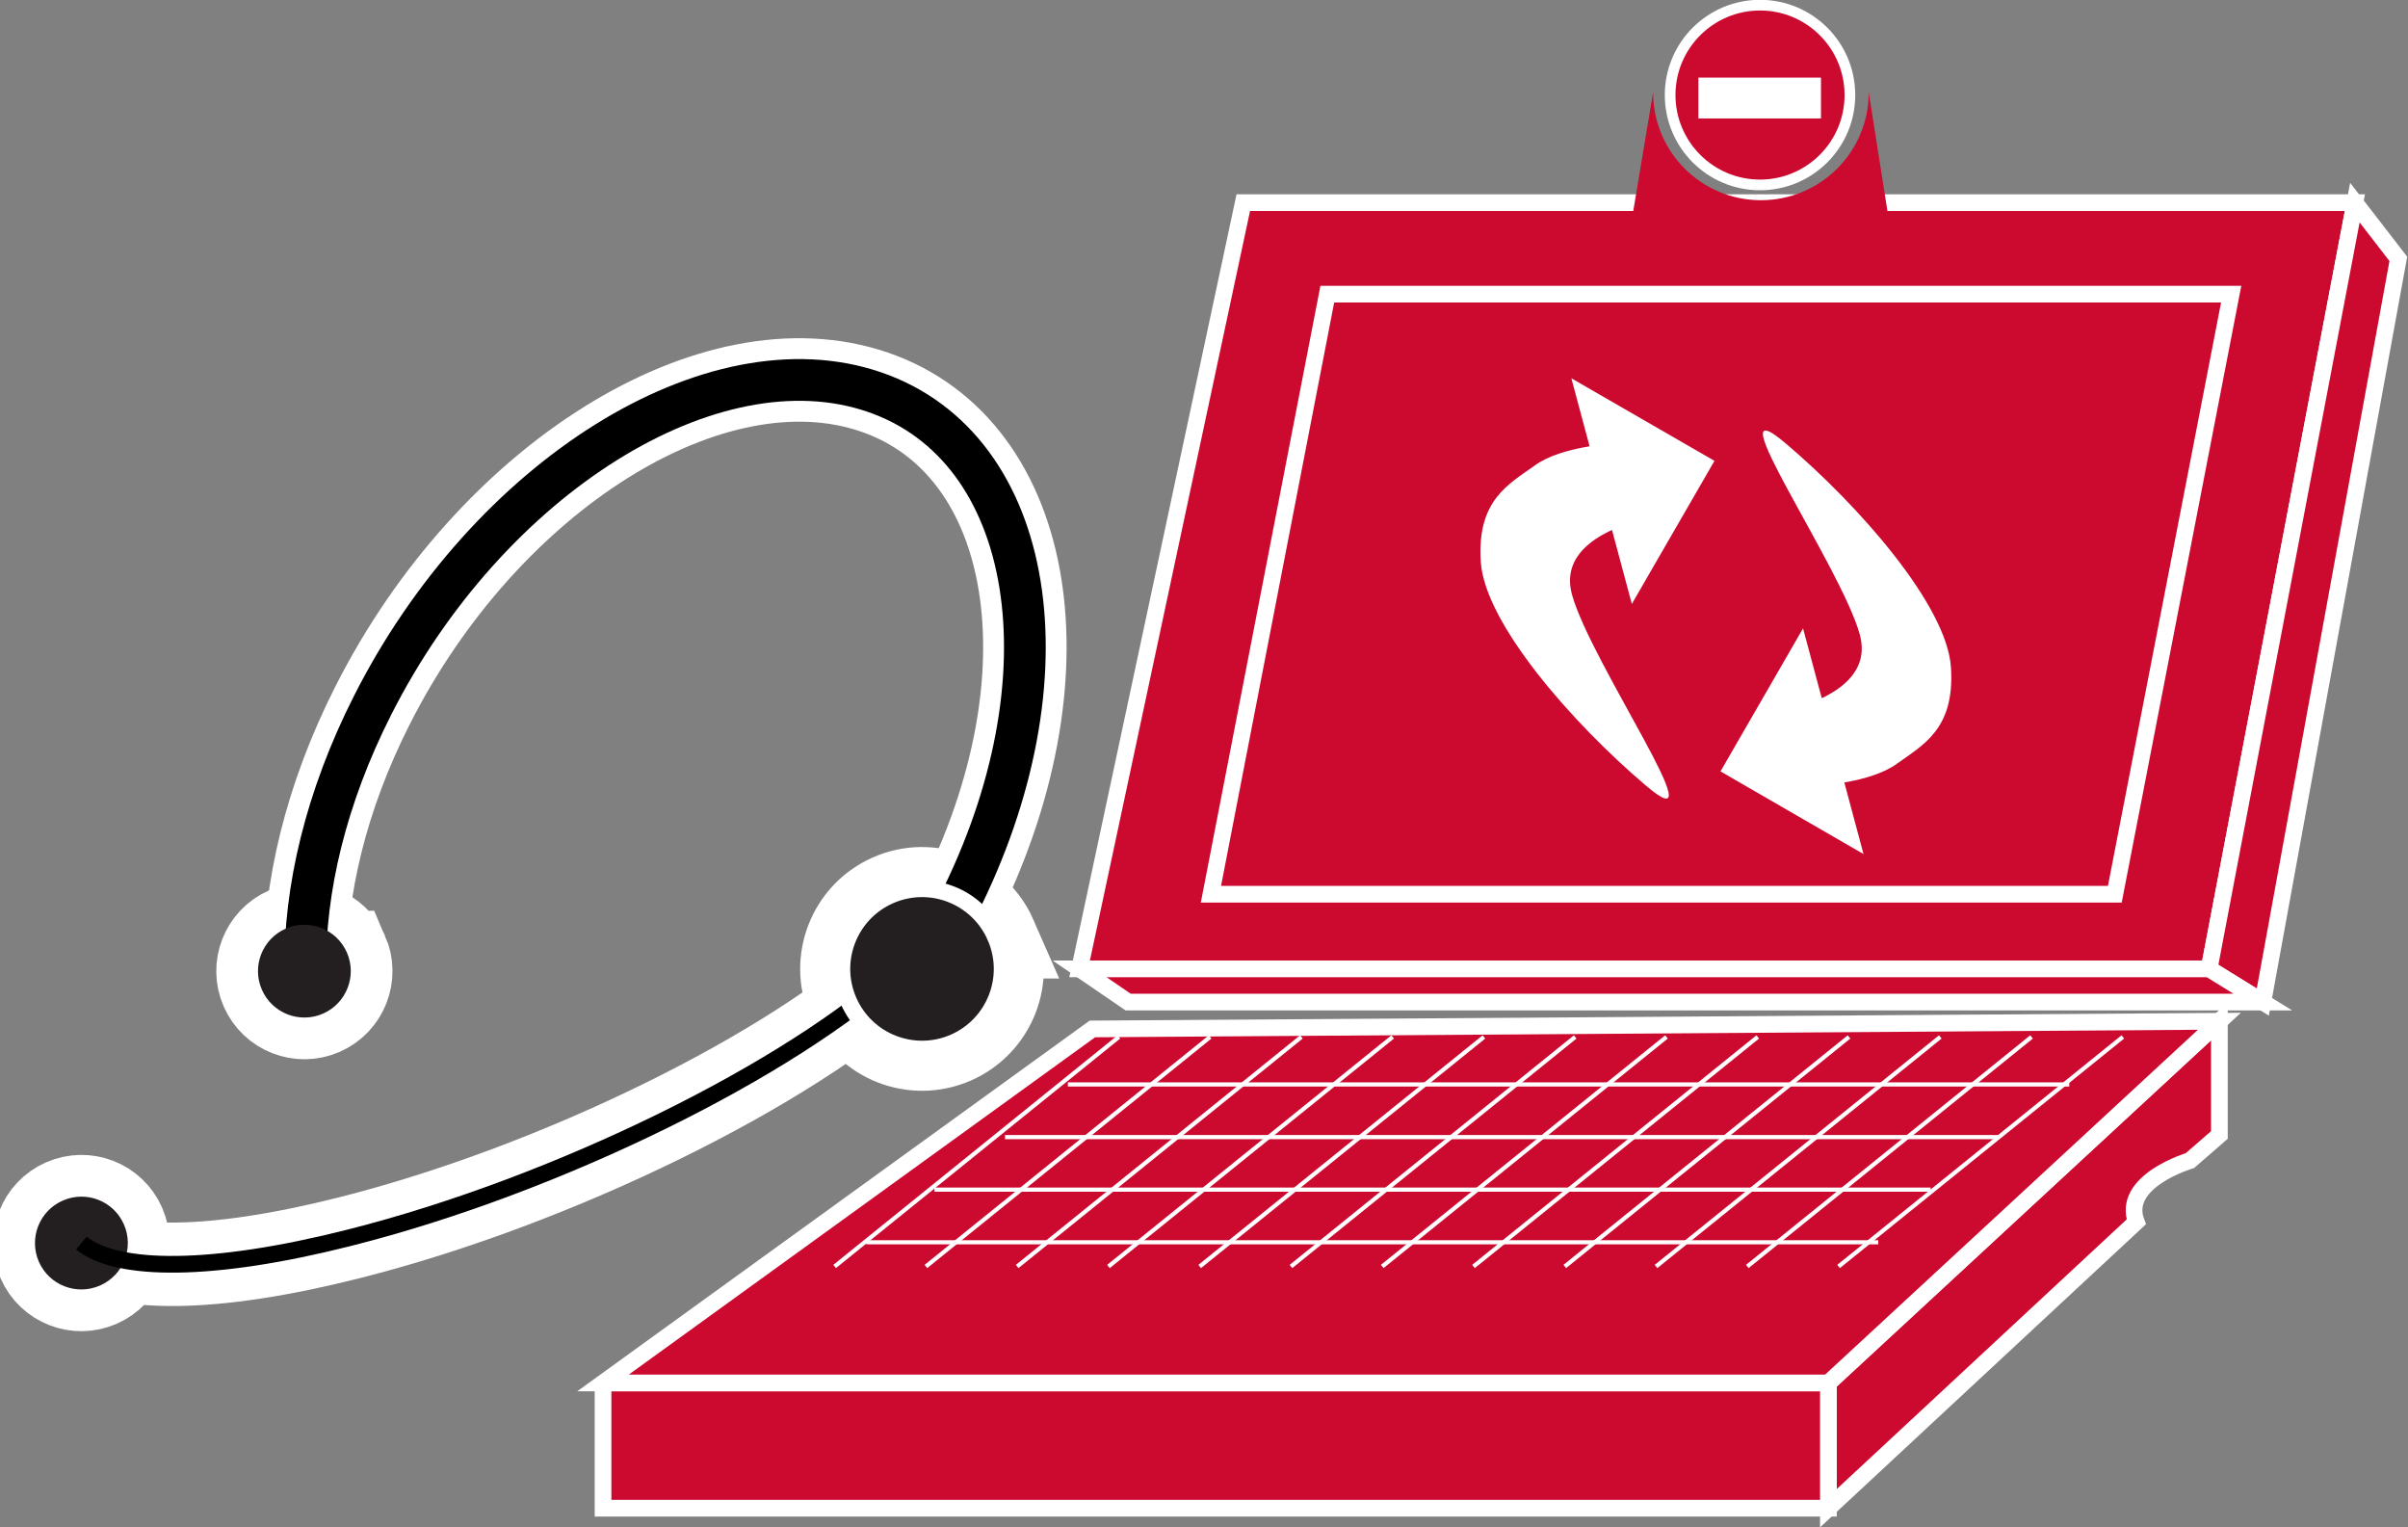 <?xml version="1.0" encoding="UTF-8" standalone="no"?>
<svg
   xmlns:dc="http://purl.org/dc/elements/1.1/"
   xmlns:cc="http://creativecommons.org/ns#"
   xmlns:rdf="http://www.w3.org/1999/02/22-rdf-syntax-ns#"
   xmlns:svg="http://www.w3.org/2000/svg"
   xmlns="http://www.w3.org/2000/svg"
   viewBox="0 0 76.933 48.787"
   height="48.787"
   width="76.933"
   xml:space="preserve"
   id="svg2"
   version="1.1"><rect x="0" y="0" width="76.933" height="48.787" fill="#808080" stroke="none"/><defs
     id="defs6" /><g
     transform="matrix(1.333,0,0,-1.333,0,48.787)"
     id="g10"><g
       transform="scale(0.1)"
       id="g12"><path
         id="path14"
         style="fill:#CC092F;fill-opacity:1;fill-rule:nonzero;stroke:none"
         d="m 529.473,133.828 34.941,183.606 H 297.988 L 258.754,133.828 h 270.719" /><path
         id="path16"
         style="fill:none;stroke:#ffffff;stroke-width:4;stroke-linecap:butt;stroke-linejoin:miter;stroke-miterlimit:4;stroke-dasharray:none;stroke-opacity:1"
         d="m 529.473,133.828 34.941,183.606 H 297.988 L 258.754,133.828 Z" /><path
         id="path18"
         style="fill:#CC092F;fill-opacity:1;fill-rule:nonzero;stroke:none"
         d="m 564.414,317.434 10.41,-13.477 -32.48,-178.086 -12.871,7.957 34.941,183.606" /><path
         id="path20"
         style="fill:none;stroke:#ffffff;stroke-width:4;stroke-linecap:butt;stroke-linejoin:miter;stroke-miterlimit:4;stroke-dasharray:none;stroke-opacity:1"
         d="m 564.414,317.434 10.41,-13.477 -32.48,-178.086 -12.871,7.957 z" /><path
         id="path22"
         style="fill:#CC092F;fill-opacity:1;fill-rule:nonzero;stroke:none"
         d="m 258.754,133.828 11.641,-7.957 h 271.949 l -12.871,7.957 H 258.754" /><path
         id="path24"
         style="fill:none;stroke:#ffffff;stroke-width:4;stroke-linecap:butt;stroke-linejoin:miter;stroke-miterlimit:4;stroke-dasharray:none;stroke-opacity:1"
         d="m 258.754,133.828 11.641,-7.957 h 271.949 l -12.871,7.957 z" /><path
         id="path26"
         style="fill:#CC092F;fill-opacity:1;fill-rule:nonzero;stroke:none"
         d="M 531.934,121.27 V 94.023 l -7.051,-6.133 c 0,0 -16.543,-4.891 -12.871,-14.688 L 438.223,4.59 V 34.609 l 93.711,86.661" /><path
         id="path28"
         style="fill:none;stroke:#ffffff;stroke-width:4;stroke-linecap:butt;stroke-linejoin:miter;stroke-miterlimit:4;stroke-dasharray:none;stroke-opacity:1"
         d="M 531.934,121.27 V 94.023 l -7.051,-6.133 c 0,0 -16.543,-4.891 -12.871,-14.688 L 438.223,4.59 V 34.609 Z" /><path
         id="path30"
         style="fill:#CC092F;fill-opacity:1;fill-rule:nonzero;stroke:none"
         d="m 144.535,4.59 h 293.688 v 30.02 H 144.535 Z" /><path
         id="path32"
         style="fill:none;stroke:#ffffff;stroke-width:4;stroke-linecap:butt;stroke-linejoin:miter;stroke-miterlimit:4;stroke-dasharray:none;stroke-opacity:1"
         d="M 144.535,34.609 V 4.59 H 438.223 V 34.609 H 144.535" /><path
         id="path34"
         style="fill:#CC092F;fill-opacity:1;fill-rule:nonzero;stroke:none"
         d="M 261.82,119.434 531.934,121.27 438.223,34.609 H 144.535 L 261.82,119.434" /><path
         id="path36"
         style="fill:none;stroke:#ffffff;stroke-width:4;stroke-linecap:butt;stroke-linejoin:miter;stroke-miterlimit:4;stroke-dasharray:none;stroke-opacity:1"
         d="M 261.82,119.434 531.934,121.27 438.223,34.609 H 144.535 Z" /><path
         id="path38"
         style="fill:#CC092F;fill-opacity:1;fill-rule:nonzero;stroke:none"
         d="m 506.875,151.719 27.891,143.789 H 318.125 L 290.234,151.719 h 216.641" /><path
         id="path40"
         style="fill:none;stroke:#ffffff;stroke-width:4;stroke-linecap:butt;stroke-linejoin:miter;stroke-miterlimit:4;stroke-dasharray:none;stroke-opacity:1"
         d="m 506.875,151.719 27.891,143.789 H 318.125 L 290.234,151.719 Z" /><path
         id="path42"
         style="fill:none;stroke:#ffffff;stroke-width:1;stroke-linecap:butt;stroke-linejoin:round;stroke-miterlimit:4;stroke-dasharray:none;stroke-opacity:1"
         d="M 268.168,117.52 200.043,62.512" /><path
         id="path44"
         style="fill:none;stroke:#ffffff;stroke-width:1;stroke-linecap:butt;stroke-linejoin:round;stroke-miterlimit:4;stroke-dasharray:none;stroke-opacity:1"
         d="M 290.039,117.52 221.918,62.512" /><path
         id="path46"
         style="fill:none;stroke:#ffffff;stroke-width:1;stroke-linecap:butt;stroke-linejoin:round;stroke-miterlimit:4;stroke-dasharray:none;stroke-opacity:1"
         d="M 311.914,117.52 243.793,62.512" /><path
         id="path48"
         style="fill:none;stroke:#ffffff;stroke-width:1;stroke-linecap:butt;stroke-linejoin:round;stroke-miterlimit:4;stroke-dasharray:none;stroke-opacity:1"
         d="M 333.789,117.52 265.668,62.512" /><path
         id="path50"
         style="fill:none;stroke:#ffffff;stroke-width:1;stroke-linecap:butt;stroke-linejoin:round;stroke-miterlimit:4;stroke-dasharray:none;stroke-opacity:1"
         d="M 355.664,117.52 287.539,62.512" /><path
         id="path52"
         style="fill:none;stroke:#ffffff;stroke-width:1;stroke-linecap:butt;stroke-linejoin:round;stroke-miterlimit:4;stroke-dasharray:none;stroke-opacity:1"
         d="M 377.539,117.52 309.414,62.512" /><path
         id="path54"
         style="fill:none;stroke:#ffffff;stroke-width:1;stroke-linecap:butt;stroke-linejoin:round;stroke-miterlimit:4;stroke-dasharray:none;stroke-opacity:1"
         d="M 399.414,117.52 331.289,62.512" /><path
         id="path56"
         style="fill:none;stroke:#ffffff;stroke-width:1;stroke-linecap:butt;stroke-linejoin:round;stroke-miterlimit:4;stroke-dasharray:none;stroke-opacity:1"
         d="M 421.289,117.52 353.164,62.512" /><path
         id="path58"
         style="fill:none;stroke:#ffffff;stroke-width:1;stroke-linecap:butt;stroke-linejoin:round;stroke-miterlimit:4;stroke-dasharray:none;stroke-opacity:1"
         d="M 443.164,117.52 375.039,62.512" /><path
         id="path60"
         style="fill:none;stroke:#ffffff;stroke-width:1;stroke-linecap:butt;stroke-linejoin:round;stroke-miterlimit:4;stroke-dasharray:none;stroke-opacity:1"
         d="M 465.039,117.52 396.914,62.512" /><path
         id="path62"
         style="fill:none;stroke:#ffffff;stroke-width:1;stroke-linecap:butt;stroke-linejoin:round;stroke-miterlimit:4;stroke-dasharray:none;stroke-opacity:1"
         d="M 486.914,117.52 418.789,62.512" /><path
         id="path64"
         style="fill:none;stroke:#ffffff;stroke-width:1;stroke-linecap:butt;stroke-linejoin:round;stroke-miterlimit:4;stroke-dasharray:none;stroke-opacity:1"
         d="M 508.789,117.52 440.664,62.512" /><path
         id="path66"
         style="fill:none;stroke:#ffffff;stroke-width:1;stroke-linecap:butt;stroke-linejoin:round;stroke-miterlimit:4;stroke-dasharray:none;stroke-opacity:1"
         d="M 207.66,68.312 H 450.176" /><path
         id="path68"
         style="fill:none;stroke:#ffffff;stroke-width:1;stroke-linecap:butt;stroke-linejoin:round;stroke-miterlimit:4;stroke-dasharray:none;stroke-opacity:1"
         d="M 223.969,80.918 H 462.734" /><path
         id="path70"
         style="fill:none;stroke:#ffffff;stroke-width:1;stroke-linecap:butt;stroke-linejoin:round;stroke-miterlimit:4;stroke-dasharray:none;stroke-opacity:1"
         d="m 240.883,93.516 h 238.14" /><path
         id="path72"
         style="fill:none;stroke:#ffffff;stroke-width:1;stroke-linecap:butt;stroke-linejoin:round;stroke-miterlimit:4;stroke-dasharray:none;stroke-opacity:1"
         d="M 255.941,106.133 H 495.957" /><path
         id="path74"
         style="fill:#ffffff;fill-opacity:1;fill-rule:nonzero;stroke:none"
         d="m 427.949,259.777 c 17.735,-15.019 38.711,-38.964 39.649,-53.711 0.957,-14.746 -6.621,-18.515 -13.008,-23.125 -6.406,-4.601 -19.043,-5.234 -19.043,-5.234 l -13.906,16.797 c 0,0 28.593,3.125 24.101,19.473 -4.512,16.328 -35.508,60.82 -17.793,45.8" /><path
         id="path76"
         style="fill:#ffffff;fill-opacity:1;fill-rule:nonzero;stroke:none"
         d="m 432.148,215.422 14.493,-54.082 -34.278,19.805 z" /><path
         id="path78"
         style="fill:#ffffff;fill-opacity:1;fill-rule:nonzero;stroke:none"
         d="m 394.551,177.688 c -17.715,15.019 -38.692,38.953 -39.649,53.71 -0.937,14.735 6.621,18.516 13.028,23.114 6.386,4.601 19.023,5.234 19.023,5.234 l 13.926,-16.797 c 0,0 -28.594,-3.125 -24.102,-19.461 4.512,-16.34 35.489,-60.82 17.774,-45.8" /><path
         id="path80"
         style="fill:#ffffff;fill-opacity:1;fill-rule:nonzero;stroke:none"
         d="m 391.113,221.27 -14.492,54.074 34.297,-19.785 z" /><path
         id="path82"
         style="fill:#CC092F;fill-opacity:1;fill-rule:nonzero;stroke:none"
         d="m 421.836,321.68 c 11.894,0 21.543,9.648 21.543,21.543 0,11.894 -9.649,21.535 -21.543,21.535 -11.895,0 -21.543,-9.641 -21.543,-21.535 0,-11.895 9.648,-21.543 21.543,-21.543" /><path
         id="path84"
         style="fill:none;stroke:#ffffff;stroke-width:2.56;stroke-linecap:butt;stroke-linejoin:miter;stroke-miterlimit:4;stroke-dasharray:none;stroke-opacity:1"
         d="m 421.836,321.68 c 11.894,0 21.543,9.648 21.543,21.543 0,11.894 -9.649,21.535 -21.543,21.535 -11.895,0 -21.543,-9.641 -21.543,-21.535 0,-11.895 9.648,-21.543 21.543,-21.543 z" /><path
         id="path86"
         style="fill:#CC092F;fill-opacity:1;fill-rule:nonzero;stroke:none"
         d="m 390.637,310.527 5.574,33.34 c 0,-14.277 11.562,-25.847 25.84,-25.847 14.277,0 25.847,11.57 25.847,25.847 l 5.254,-33.379 -62.515,0.039" /><path
         id="path88"
         style="fill:#ffffff;fill-opacity:1;fill-rule:nonzero;stroke:none"
         d="m 436.445,337.609 v 9.786 H 407.07 v -9.786 h 29.375" /><path
         id="path90"
         style="fill:#231f20;fill-opacity:1;fill-rule:nonzero;stroke:none"
         d="m 29.695,72.598 c 2.473,-5.625 -0.082,-12.176 -5.726,-14.649 -5.613,-2.469 -12.188,0.078 -14.652,5.703 -2.465,5.625 0.102,12.188 5.723,14.649 5.641,2.481 12.191,-0.078 14.656,-5.703" /><path
         id="path92"
         style="fill:none;stroke:#ffffff;stroke-width:20;stroke-linecap:butt;stroke-linejoin:miter;stroke-miterlimit:4;stroke-dasharray:none;stroke-opacity:1"
         d="m 29.695,72.598 c 2.473,-5.625 -0.082,-12.176 -5.726,-14.649 -5.613,-2.469 -12.188,0.078 -14.652,5.703 -2.465,5.625 0.102,12.188 5.723,14.649 5.641,2.481 12.191,-0.078 14.656,-5.703 z" /><path
         id="path94"
         style="fill:none;stroke:#ffffff;stroke-width:20;stroke-linecap:butt;stroke-linejoin:round;stroke-miterlimit:4;stroke-dasharray:none;stroke-opacity:1"
         d="M 216.016,134.082 C 189.656,109.727 133.746,82.031 83.801,69.414 50.875,61.074 27.965,61.191 19.52,68.137" /><path
         id="path96"
         style="fill:none;stroke:#ffffff;stroke-width:20;stroke-linecap:butt;stroke-linejoin:round;stroke-miterlimit:4;stroke-dasharray:none;stroke-opacity:1"
         d="m 73.184,133.262 c -0.301,19.433 4.91,41.582 16.09,63.664 27.707,54.785 81.571,88.418 120.297,75.117 38.731,-13.293 47.676,-68.469 19.961,-123.242 -2.621,-5.207 -5.484,-10.207 -8.551,-14.992" /><path
         id="path98"
         style="fill:#231f20;fill-opacity:1;fill-rule:nonzero;stroke:none"
         d="m 238.563,141.523 c 4.269,-9.714 -0.161,-21.023 -9.872,-25.293 -9.703,-4.246 -21.023,0.157 -25.289,9.875 -4.261,9.715 0.168,21.043 9.868,25.293 9.714,4.266 21.035,-0.156 25.293,-9.875" /><path
         id="path100"
         style="fill:none;stroke:#ffffff;stroke-width:20;stroke-linecap:butt;stroke-linejoin:miter;stroke-miterlimit:4;stroke-dasharray:none;stroke-opacity:1"
         d="m 238.563,141.523 c 4.269,-9.714 -0.161,-21.023 -9.872,-25.293 -9.703,-4.246 -21.023,0.157 -25.289,9.875 -4.261,9.715 0.168,21.043 9.868,25.293 9.714,4.266 21.035,-0.156 25.293,-9.875 z" /><path
         id="path102"
         style="fill:#231f20;fill-opacity:1;fill-rule:nonzero;stroke:none"
         d="m 83.141,137.754 c 2.461,-5.625 -0.109,-12.188 -5.723,-14.649 -5.625,-2.468 -12.18,0.098 -14.645,5.715 -2.465,5.614 0.086,12.176 5.711,14.649 5.617,2.461 12.191,-0.098 14.656,-5.715" /><path
         id="path104"
         style="fill:none;stroke:#ffffff;stroke-width:20;stroke-linecap:butt;stroke-linejoin:miter;stroke-miterlimit:4;stroke-dasharray:none;stroke-opacity:1"
         d="m 83.141,137.754 c 2.461,-5.625 -0.109,-12.188 -5.723,-14.649 -5.625,-2.468 -12.18,0.098 -14.645,5.715 -2.465,5.614 0.086,12.176 5.711,14.649 5.617,2.461 12.191,-0.098 14.656,-5.715 z" /><path
         id="path106"
         style="fill:#231f20;fill-opacity:1;fill-rule:nonzero;stroke:none"
         d="m 29.695,72.598 c 2.473,-5.625 -0.082,-12.176 -5.726,-14.649 -5.613,-2.469 -12.188,0.078 -14.652,5.703 -2.465,5.625 0.102,12.188 5.723,14.649 5.641,2.481 12.191,-0.078 14.656,-5.703" /><path
         id="path108"
         style="fill:none;stroke:#000000;stroke-width:4;stroke-linecap:butt;stroke-linejoin:round;stroke-miterlimit:4;stroke-dasharray:none;stroke-opacity:1"
         d="M 216.016,134.082 C 189.656,109.727 133.746,82.031 83.801,69.414 50.875,61.074 27.965,61.191 19.52,68.137" /><path
         id="path110"
         style="fill:none;stroke:#000000;stroke-width:10;stroke-linecap:butt;stroke-linejoin:round;stroke-miterlimit:4;stroke-dasharray:none;stroke-opacity:1"
         d="m 73.184,133.262 c -0.301,19.433 4.91,41.582 16.09,63.664 27.707,54.785 81.571,88.418 120.297,75.117 38.731,-13.293 47.676,-68.469 19.961,-123.242 -2.621,-5.207 -5.484,-10.207 -8.551,-14.992" /><path
         id="path112"
         style="fill:#231f20;fill-opacity:1;fill-rule:nonzero;stroke:none"
         d="m 238.563,141.523 c 4.269,-9.714 -0.161,-21.023 -9.872,-25.293 -9.703,-4.246 -21.023,0.157 -25.289,9.875 -4.261,9.715 0.168,21.043 9.868,25.293 9.714,4.266 21.035,-0.156 25.293,-9.875" /><path
         id="path114"
         style="fill:none;stroke:#ffffff;stroke-width:4;stroke-linecap:butt;stroke-linejoin:miter;stroke-miterlimit:4;stroke-dasharray:none;stroke-opacity:1"
         d="m 238.563,141.523 c 4.269,-9.714 -0.161,-21.023 -9.872,-25.293 -9.703,-4.246 -21.023,0.157 -25.289,9.875 -4.261,9.715 0.168,21.043 9.868,25.293 9.714,4.266 21.035,-0.156 25.293,-9.875 z" /><path
         id="path116"
         style="fill:#231f20;fill-opacity:1;fill-rule:nonzero;stroke:none"
         d="m 83.141,137.754 c 2.461,-5.625 -0.109,-12.188 -5.723,-14.649 -5.625,-2.468 -12.18,0.098 -14.645,5.715 -2.465,5.614 0.086,12.176 5.711,14.649 5.617,2.461 12.191,-0.098 14.656,-5.715" /></g></g></svg>